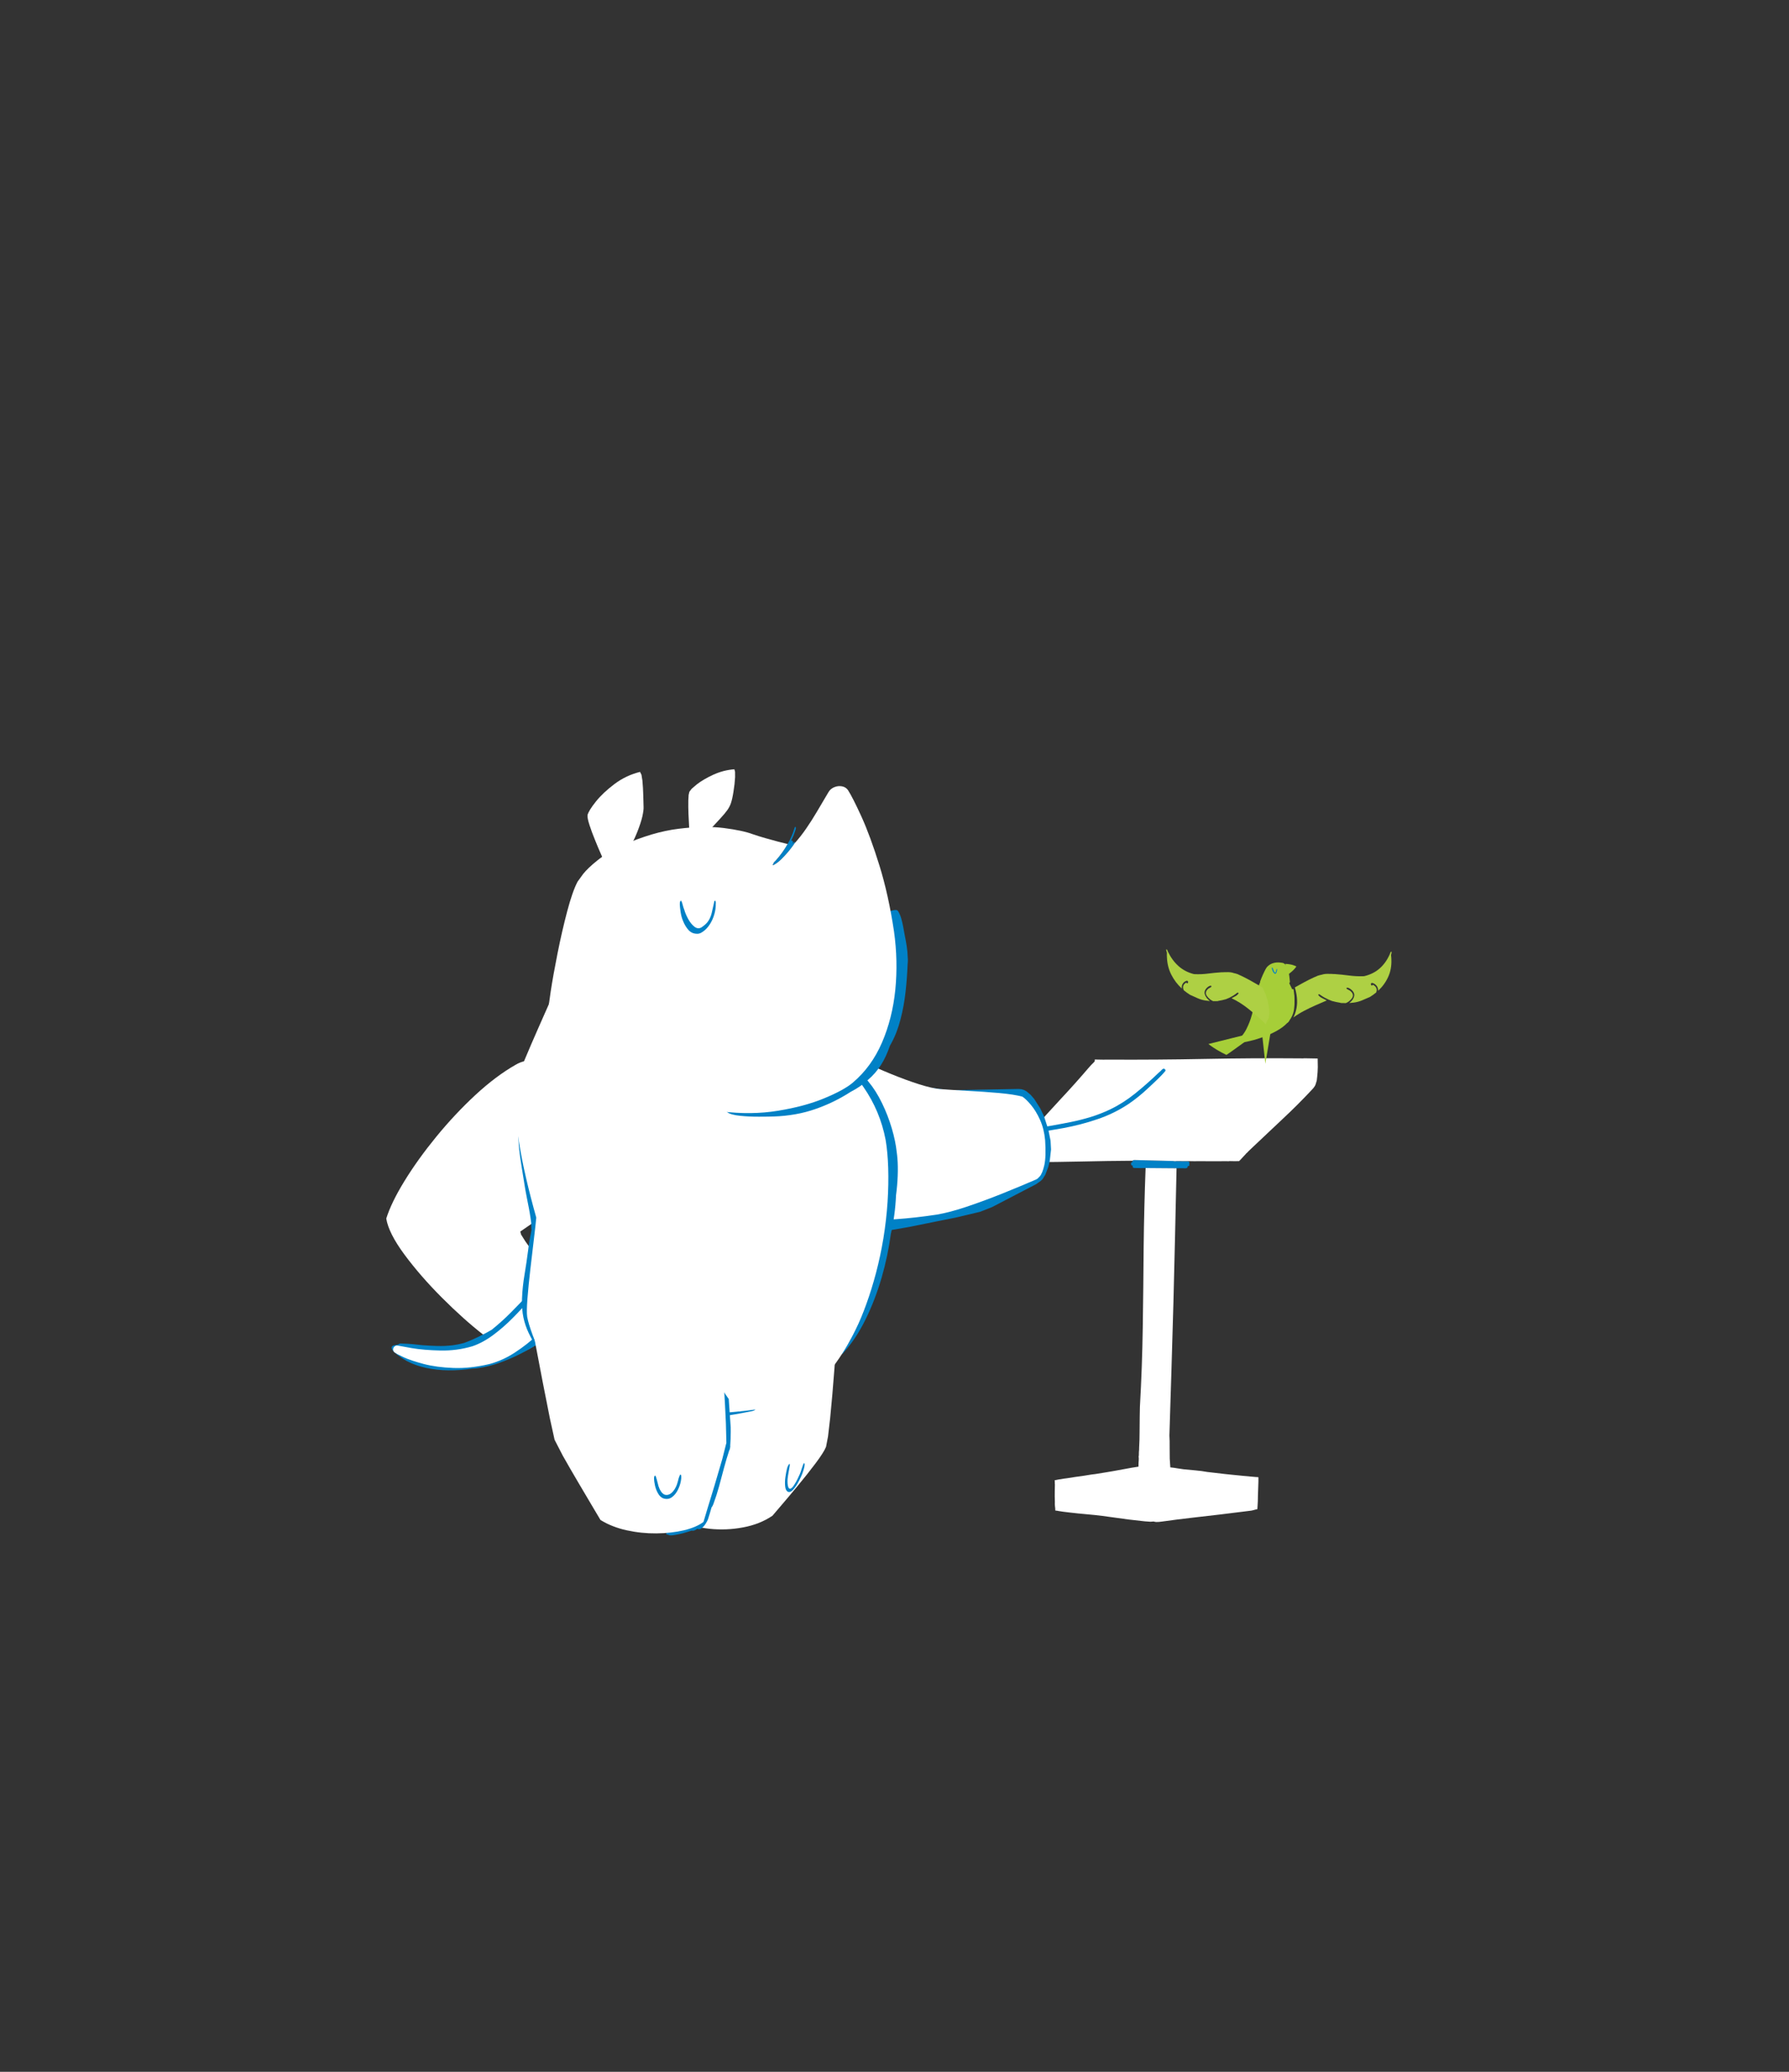 <svg xmlns="http://www.w3.org/2000/svg" xmlns:xlink="http://www.w3.org/1999/xlink" preserveAspectRatio="none" width="760" height="880" viewBox="614 10 760 880"><rect x="614" y="10" width="760" height="880" fill="#333333" stroke="none"/><defs><g id="a"><path fill="#0081c6" d="M1801.75 495.7h-.05l-.4.15q-.15.1-.2.15 0 .1.1.2l-.2.1.15.15.05.05.15-.2.1-.1.05-.1q.1-.05.2-.15.05-.1.15-.15h-.2l.1-.1m51.55 10.8q.15-.15-.05-.45l.1-.3-.1-.4-.2-.15-.25-.05H1848.4l-.4-.05-12.85-.1-.4.15-.05.1-.1.3.05.15q-.35.1-.45.25-.1.2.05.4-.1.2.05.35.15.2.55.2-.2.25-.05.5.15.25.65.25h1.75q.9 0 1.8-.05 2.55 0 5.05-.05 2.55 0 5.1-.05.75 0 1.5-.05h1.45q.35 0 .55-.2.2-.15.1-.45l.1-.05q.3-.05.45-.25z"/><path fill="#FFF" d="M1849.15 507.9v-.4q-2.55.05-5.1.05-2.5.05-5.05.05-.25 13.2-.15 26.45.15 13.2.2 26.45.05 13.2-.45 26.35V590q.05 2.25.05 5.05.05 2.8-.05 5.35v.7q0 .4-.05.7v1.2l-.05.2v.3q0 .15.05.35v.7q0 .45-.05 1v1.15q-2.1.35-4.2.8-2.15.4-4.2.85l-2.1.4-3.55.65-1.4.2-2.2.4h-.05l-.5.1q-1.25.2-2.55.4-1.25.25-2.55.45l-.3.05q-.15.05-.35.05l-.65.1.05.1h-.05v-.1q-.35.1-.7.15l-.7.1-.45.1q-.25.05-.45.1l-.5.1q.05.25.05.5v.45q.05.25.05.45v2.35q0 1.55.1 3.45v.7q.05.3.05.65.05.35.1.75 0 .35.05.75.3.05.6.05.25.05.55.1.35.05.75.1.35.05.75.1.45.05.95.1.45.05.95.1 2.95.3 5.85.5 2.85.2 5.05.45l3.35.4q2.45.3 5.4.65 2.9.3 5.2.5l1.9.1 1-.1q.15.05.4.1t.5.05q.4 0 .9-.05.55-.05 1.1-.15 4.95-.8 9.5-1.4 4.6-.65 9.25-1.25 4.7-.65 9.75-1.4.3-.05.65-.1.3-.1.6-.15.35-.1.65-.2.3-.05.65-.15 0-.55.05-1.2 0-.65.05-1.4v-.3-.9-.3-.25q.05-1.55.05-3.25.05-1.65 0-2.75l-.05-.3h-.65q-.35-.05-.7-.05l-1.4-.1q-.25-.05-.5-.05l-1.5-.1-6-.5-6-.6q-1.75-.3-3.85-.45-2.05-.15-3.9-.3-.75-.1-1.95-.25-1.15-.2-2.45-.3-.1-.9-.15-1.7-.05-.8-.1-1.25-.05-1.85-.1-3.8 0-1.9-.15-3.8v-.1q.3-22.05.5-44.05.15-22.05.2-44.15m45.55-31.55q.15-1.45.15-3.25 0-.75-.05-1.45 0-.7-.05-1.4h-4.4q-.2 0-.4.05h-.7q-15.7.15-31.4.75t-31.4.8q-1.1 0-2.1.05h-2.7v.6l-.2.25q-.5.5-.95 1-.45.5-.85 1-4.4 5.4-9 10.55-4.55 5.1-8.9 10.4l-.1.1h.2q-.1.05-.15.15-.1.1-.2.15l-.05.1-.1.1-.15.2-.05-.05-.05.05q-.55-.65-1.15-1.25-.55-.6-.9-.8l-.25-.05-.1-.05q-.75.2-.9 1.45-.15 1.25-.05 2.45l.1 1.35v2.1q-.05 1.45.05 2.8.15 1.4.6 1.8v.05h.05l.1.05.35-.05h.6q.2 0 .35-.05h1.5q8.3-.15 16.65-.5 8.3-.35 16.6-.55l.05-.1.4-.15 12.85.1.4.05h.35l.35-.05H1849.95l3.2-.05h1.75q.9 0 1.8-.05 2.15-.05 4.3-.05l4.35-.1H1866.2l.3-.05h1.7q.7-.05 1.4-.05l.4-.4q.2-.25.4-.45.7-.75 1.1-1.25l.35-.4.1-.15.2-.15.2-.2.15-.2.55-.55.55-.55.45-.45 9.6-9.5q4.85-4.75 9.35-9.8.65-.7 1-1.3.3-.6.35-1l.1-.3.15-.6.1-1.15z"/></g><path fill="#0081c6" d="M1072.05 483.4q-.05-.15-.15-.2-.15-.1-.35-.15-.2 0-.5.25l-.5.5-.2.2-.15.1q-4 3.85-7.8 6.9-3.8 3.05-7.85 5-3.15 1.5-6.25 2.45-3.1.95-6.3 1.6-3.25.65-6.95 1.3-1.05.15-2.3.35-1.25.2-2.4.3-.75.05-1 .2-.25.2-.35.65-.25.95.8 1.35 1 .45 2.4.5 1.4 0 2.3-.15 6.1-1.25 10.75-2.55 4.65-1.3 8.05-2.85 2.5-1.15 4.35-2.25 1.85-1.1 3.4-2.3 2.05-1.5 3.8-3.05 1.8-1.6 3.35-3.2.9-1 1.7-2 .8-1 1.6-1.9.15-.2.35-.4.2-.2.25-.3.05-.2-.05-.35z" id="b"/><path fill="#FFF" d="M1953.6 1753.95q-.05.55-.05 1-.5 8.1-1.25 16-.7 7.9-2.6 15.85-3.05 11.9-9.05 22.45-5.95 10.6-13.5 20.3-7.55 9.7-15.35 18.9l-.4.5q-.2.3-.45.55l-.5.6q-.45.5-.8.95-.45.55-.95 1.15-.5.6-1 1.15.3.25.7.5l.45.3q.25.2.55.4l1.45 1.05q.7.55 1.3.95.25-.3.55-.65l.35-.45q8.75-10.9 17.2-22.25t14.9-23.8q5.8-11.7 7.95-23.7 2.2-12 2.25-24.95 0-1.65.05-3.3.05-1.7-.05-3.3v-.45q0-.1-.25-.25-.2-.1-.5-.15-.3-.1-.55-.05-.4.15-.45.7z" id="c"/><path fill="#FFF" d="M943.75 492.5q-1.45-10.5-9.8-21.05-8.35-10.5-22.65-18.05-14.35-7.5-33.8-9-15.45-.8-29.3 4.55-13.9 5.3-23.45 14-9.6 8.65-12.15 17.95-6.2 20.7-7.6 47.1-1.35 26.35 1.15 53.45 2.5 27.05 7.95 49.95 5.45 22.9 12.9 36.7 11.7 7.9 37.45 11.1 25.8 3.2 55.8 2.65 29.95-.55 54.4-3.9 24.4-3.35 33.4-8.5 4.6-3.2 7.65-11.85 3.05-8.7 3.95-19.6.9-10.9-.95-20.85-1.85-9.95-7-15.65-6.65-2.85-19.9-5.1-13.2-2.25-27.55-4.05-14.3-1.85-24.3-3.35l-7.5-1.5-2.65-1.4q5.45-26.3 8.9-44.65 3.4-18.4 4.7-30.25 1.25-11.9.35-18.7z" id="d"/><path fill="#0081c6" d="M1144 461.15l-5.2-2-5.4-1.05-10.9-.5-10.9.7-13.5 1.95-21.2 5.15-5.15 1.7-10.1 4.2v.05l-2.4 1.35-8.75 6.75-16.75 18.25-8.35 10.85-12.5 18.05-.5.6-.25-.4-.4-.05-.4.2-.1.2v.25l.15.9-4.95 5.7-.15.4.2.4.4.15.25-.05.2-.15 4.3-4.95 5.8 40.5 13.05 104-.4 70.2.25 2.7v.1l.7 2.45 1.2 2.3 3.2 3.95 3.85 3.3 8.6 5.25 6.95 3 12.15 3.15 9.95 1.2 7.9-.35 10.4-2.4 5-1.9 7.1-3.8 4.2-3.4V760l.05-.05 1.6-2.15 2.7-4.7 20.1-46.85 4.15-12.75v-.05l4.75-24.4 8.1-49.1 5-35.55v-.05l2.75-29.9.15-32.85-5.15-39.7-1.45-5.15-2-4.95-4-6.95-1.95-2.15-2.35-1.55z" id="e"/><path fill="#FFF" d="M968.05 499.25q-6.2 12.6-6.05 19.3.2 4.45 3.55 8.45 3.35 4.05 9.95 12.3t16.4 25.45q5.4 9.75 11.55 23.3 6.15 13.6 11.8 28.2 5.65 14.55 9.5 27.35 3.85 12.75 4.6 20.9.95 11.95 1.9 28.3t2.3 31.45q1.4 15.1 3.5 23.25 2.3 3.55 7.65 8 5.35 4.45 13.4 7.7 8 3.25 18.35 3.25 14.8-.45 22.35-3.15 7.5-2.75 10.1-5.7l2-2.45.75-1.55q5.95-16.6 12.35-35.8 6.35-19.15 11.4-37.25 5-18.05 6.8-31.35 5.4-44.65 3.9-78.55-1.5-33.95-6.45-56.35-4.9-22.4-9.7-32.5-4.95-10.6-15.55-19.7-10.6-9.05-24.2-15.6-13.6-6.55-27.5-9.55-13.9-3-25.45-1.5-14.55 2.4-28.05 12.9-13.55 10.5-24.25 24.4-10.75 13.9-16.9 26.5z" id="f"/><path fill="#FFF" d="M743.05 735.4l2.4 26.55 5.3 56.55q3.05 32.05 5.35 56.5l2.45 26.15q5.05 6.6 17.15 11 12.1 4.35 27.3 5.9 15.25 1.55 29.8-.45 14.6-1.95 24.7-8.05L863 903q5.2-6.15 12.15-14.75t12.55-16.5q5.6-7.9 6.65-11.9l.05-7.5-1.2-13.55q-1.8-16.65-4.6-36.7-2.8-20.05-5.05-34.85l-2.35-15.65q-7.45-13.8-26.3-19.4-18.85-5.55-41.65-5.6-22.85-.05-42.25 2.8-19.4 2.9-27.95 6z" id="g"/><path fill="#0081c6" d="M943.65 840.8q-1.05-2.05-1.45-3.45-.75-2.75-1.15-5.5-.35-2.8-.9-5.5l-.5-1.5-.55-.4q-.6.1-1.05 1.35-.4 1.2-.4 2.45.15 3.15 1.1 7.5.95 4.35 3.1 7.95 2.1 3.6 5.8 4.45 3.45.45 5.8-2.6 2.35-3 3.65-7.05 1.3-4.05 1.65-6.75.15-1 .2-2.9.05-1.9-.25-3.6-.3-1.75-1.25-2.3l-.2-.05q-.15 0-.2.05-.35.35-.45.85l-.15.7q-.25 1.9-.3 3.9 0 2-.35 3.95-.3 1.7-1.15 4.5-.85 2.8-2.15 5.3-1.3 2.45-3 3.1-1.75.45-3.3-.95-1.5-1.45-2.55-3.5z" id="h"/><path fill="#FFF" d="M923.4 167.5q-7.3 4.55-12.05 9.45l-3.75 4.25-1.65 2.85-.5 2.95-.15 4.9q0 5.8.3 12.55.3 6.75.65 11.65l.35 5.15 3.1.4q2.9.45 5.9.75l2.3.15 1.1-.1q6.6-9.4 10.15-14.5 3.55-5.1 5.2-8.2 1.65-3.1 2.5-6.45 1-3.95 1.75-11 .8-7.05.95-13.2l-.1-4.9-.55-2.4q-8.2 1.15-15.5 5.7z" id="i"/><path fill="#FFF" d="M849.85 162.55l-1.6-2.25q-9.45 6.35-16.05 16.6-6.6 10.3-10.05 19.9-3.45 9.65-3.4 13.95.35 2.7 3.35 8.4 3 5.75 6.9 12.05 3.85 6.35 6.8 10.85l3.05 4.7 3.85-1.85q3.6-1.65 7.2-3.5l2.8-1.55 1.2-.9q2.9-13.8 3.9-23.65.95-9.85.75-15.95-.25-6.05-.95-8.65-.75-3-2.4-9.95-1.65-6.95-3.55-13.25l-1.8-4.95z" id="j"/><path fill="#0081c6" d="M683.9 763.35q-6.6.4-13.15.5-4.2-.15-8.5-.15-4.35-.05-9 .3-.7 0-1.75.1-1.05.05-1.8.85l-.2.1q-.15.05-.25.15l-4.05 1.25-1.05.8-.35.95q-.05 2.05 2.85 4.4 2.9 2.35 6.35 4.25 3.45 1.9 5 2.6 7.9 3.4 17.3 4.6 9.4 1.2 19.6.4 10.25-.85 20.65-3.45 1.95-.2 3.65-.55 1.65-.4 2.5-.6 8.6-2.1 17.65-6.3 9.1-4.25 17.65-9.65 8.55-5.4 15.55-10.9.75-.55 1.35-1.05.55-.45.85-1 2.2-1.8 4.1-4.3 1.9-2.5 2.55-4.8.65-2.3-.95-3.4-.55-.2-1.2-.1-.65.1-1.05.6-1.8-.2-4.15 1.6-2.35 1.8-4.15 3.75l-1.95 2.1q-12.5 11.1-28.4 18.9-15.95 7.75-33.15 11-17.25 3.2-33.55.75-3.5-.55-7.35-1.8-3.9-1.25-6.9-3.2l-.65-.25q-.55-.15-.8-.55 1.15-.05 2.55-.15 1.45-.05 2.7-.1.9.1 1.5.15l.7.05q22.65 2.15 40.95-3.8 18.25-6 33.35-18.9 15.1-12.95 28.15-31.65 1.2-1.6 2.65-3.4 1.45-1.8 2.15-3.6.7-1.75-.3-3.2.5-1.3-.1-2.1-.55-.75-2.35-1.2h-.05q-.35-.5-1-.65-.7-.1-1.25.05-1.15.65-2.25 1.9t-1.9 2.35l-1.05 1.5q-7.45 9.55-14.9 18.55t-15.95 17.25q-3.35 2.45-7.5 5.1-4.15 2.65-8.35 5.05-4.2 2.35-7.75 4.05-2.4.9-4.85 1.65-2.5.75-5.05 1.35-6.75 1.45-13.35 1.85z" id="k"/><path fill="#FFF" d="M661.65 767.35l-12.75-1.2q-1.6 0-2.6 1.1-1.05 1.1-1.1 2.55-.05 1.5 1.3 2.7l2.6 1.4 5.45 2.2q6.9 2.6 18.4 4.6 11.45 2 26.2 1.2 14.7-.75 31.5-6.45 11.65-4.35 21.95-12.65 10.35-8.3 18.3-17.35 8-9.05 12.6-15.55l4.8-7.25-1.05-1.4-2.9-2.8q-3.8-3.5-8.4-7.55-4.65-4-7.35-6.3-2.1 3.35-7.35 10.9Q756 723 748.5 732q-7.45 9.05-16.15 16.9-8.75 7.85-17.75 11.9-13.4 5.4-27.85 6.4-14.4 1-25.1.15z" id="l"/><path fill="#0081c6" d="M1065.35 476.45q-4.7-4.8-10.2-9.3-5.25-4.85-11.3-9.3-6-4.5-12.8-8.55l-.4-.6q-.2-.25-.4-.45-.45-.1-.8-.15-.35-.05-.6-.05l-2.65-1.4q-1.5-.8-2.65-1.45-.55-.35-1.1-.25-.55.15-.15 1.05l.55.45 1.4.95q1.85 1.25 4.5 3l.25.7q.1.4.25.85 2.75 8.15 6.25 16.05 3.45 7.95 6.35 16.05 5.6 17.2 7.45 34.5 1.85 17.3 3.35 34.5 1.55 17.25 6.15 34.15 5.65 20 5.8 40.05.1 20.1-4.5 39.8-4.55 19.65-13 38.4l-1.65 2.95q-1.4 2.45-3.1 5.95-1.75 3.5-2.85 7.05-.6.85-1.1 1.65-.45.85-.6 1.6.25.05.5.05l.5-.1q-.2 1.65 0 3.05.2 1.35 1 2.3-.5.8-.9 1.5-.35.75-.45 1.35.95 0 1.9-.95.9-.95 1.25-1.4 11.7-12.15 21.2-29.6 9.55-17.5 16.35-37.45 6.75-20 10.2-39.6 2.35-8.25 3.9-17.1 1.6-8.9 2.35-17.95 1.55-8.65 2.25-17.45.7-8.75.35-16.05-.05-1.25-.15-2.55-.1-1.3-.25-2.7-.65-9.8-3.75-21.55-3.1-11.7-8.25-22.8-5.15-11.15-11.8-19.2-3.95-5.15-8.65-10m-17.4 239.45q2.55-2.9 4.85-5.9-.9 1.3-1.85 2.6-.95 1.35-1.95 2.7-.45.45-1.4 1.6-.95 1.1-.95 2.2.15.05.4.1h.3q.1 0 .25-.15.15-.1.35-.3l.05.1.3.05q-1.1 1.5-2.2 3.05l-2.2 3q-.4.5-1.45 1.7-1.05 1.15-2.15 2.6-.25-1.35-.05-2.85t.7-2.95q.6-.5 1-1l.7-.7q2.75-2.9 5.3-5.85m32.7-63.1q-.528 1.736-1.1 3.45l1.05-3.4q.528-1.736 1.05-3.5-.475 1.75-1 3.45m-181.7 133.4l1.75.3q2.05.3 4.1.45 2.1.2 4.15.25-.2.35.25.55.45.2 1.45.35.4.05.75.1.4.05.85.1-1 .1-2 .15-1 .1-2 .15l-1.65.1q-1.25.1-2.25.55-.1 0-.3.2-.2.15-.2.3.25 1 1 1.1.75.1 1.75.05 11.55-.45 22.45-2.1 10.95-1.65 22.3-3.95.7-.1 2.35-.5 1.65-.4 2.5-1.25 0-.3-.25-.4-.2-.1-.35-.1l-.35-.05q-.35 0-.8.05-.4-.1-.85-.05-.45.05-.7.05-8.35 0-16.7.9-8.3.9-16.65 1.55-8.3.65-16.6-.2l-1.65-.2q-1.25-.15-2.35 0l-.65.75-.05.45.7.35m41.9-1.15q.2-.05.4-.15.2-.05.35-.15.4 0 .8-.05l.75-.05q-.4.05-.65.1t-.45.1l-.6.1-.6.1M746.95 525.2l-.3-2.3q-.3-1.75-.9-3.1-.25-.25-.55-.2-.3 0-.5.3l-.2 1-.1 2.05q-.05 2.5 0 5.25v3.7q-.4 8.85.15 16.75.6 7.9 1.65 15.65 1.05 7.8 2.05 16.25.65 5.45 1.6 11.1.95 5.65 1.85 11.35.05.65.15 1.25.1.6.2 1.15.4 2.55.65 5.1.3 2.5.5 4.95-.1.9-.1 1.85-.05.95.05 1.8 0 .6-.05 1.2 0 .65.1 1.3-1.2 4.65-2.2 9.3-1 4.65-1.7 9.25-1.9 10.9-4.2 21.75-2.35 10.9-3.25 21.85-.65 9.75.65 17t4.35 14q3.1 6.75 7.85 14.85.15.25.4.8t.6 1.25q0 .25.05.55.05.25.2.5l.25-.05q.45.8.95 1.45.55.7 1.1 1 .3-.15.3-.5v-.55q0-.45-.15-1.1-.2-.6-.55-1.35 1.3-1.6 2-3.7l.8-2.7q1.4-6.35 2.6-13.05 1.15-6.65 2.15-13.05 2.5-15.4 4.95-31.25 2.45-15.8 3.95-31.3 1.1-13.05-1.05-26.6-2.2-13.55-6.85-26.7.05-.6 0-1.15 0-.55-.15-1-.15 0-.3-.1-.2-.1-.25-.05l-.1.05q-3.2-8.7-7.25-16.85-4-8.15-8.55-15.45l-1.1-1.65q-.9-1.3-1.7-2.4 0-.1-.2-.2-.2-.05-.35 0 .2-4.7.4-9.45.25-4.75.1-9.8z" id="m"/><g id="n"><path fill="#FFF" d="M955.75 420.8q-32.35 1.95-74.45 4.9-42.1 3-73.95 5.35l-33.55 2.45-6.15 9q-5.85 8.75-12.75 23.3t-10.45 32.15q-3.25 18 .4 46.1 3.6 28.05 13.25 66.4-.8 6.15-2.9 18.9-2.15 12.8-4.45 27.5-2.35 14.75-3.8 26.75-1.45 12.05-.9 16.6.9 6.2 4.65 17 3.8 10.75 10.3 22.85 6.5 12.15 15.7 22.35 9.15 10.25 20.95 15.4 14.6 5.8 36.3 8.2 21.75 2.35 46.25 2.2 24.5-.2 47.4-2.1 22.9-1.9 39.9-4.7 20.25-3.4 35.8-13.2 15.5-9.75 27.6-24.6 12.1-14.8 22.1-33.25 5.6-10.1 11-23.3 5.45-13.15 10.15-28.2 4.7-15.1 8.05-30.9 3.5-16.85 5.25-33.15 1.7-16.25 1.8-30.6.1-14.35-1.4-25.35-4.1-26.05-18.75-47.6t-32.4-37.35q-17.7-15.8-31.05-24.7l-14.95-9.75h-10.05l-24.9 1.35z"/><path fill="#0081c6" d="M1027.1 329.9q-1.45 1-1.4 3 .1 2 .4 3.7-1.25.65-1.3 3-.1 2.3.25 4.5l.4 2.4q.5 5 .3 10.2-.25 5.2.6 10.6 1.2 7 .5 15.15-.65 8.15-2.75 16-2.15 7.85-5.3 13.9l-.95 1.8-.3.9.5.35 1.4.1q.95-.9 1.75-2.25l1-1.8q1.2-2.6 2.2-5.4 1-2.75 2.4-4.8 1.95-2.7 3.15-7.35 1.25-4.65 1.7-9.55.5-4.95.1-8.6-.15-1.5-.2-3-.05-1.5 0-3.05.6-2.8.6-5.4 0-2.65-.2-5.85-.2-4-.1-7.35.05-3.35.25-7.15l.1-2.05q.05-1.75-.3-3.55-.3-1.85-1.35-2.55-.2.05-.35.15-.15.05-.3.15-.25-2.2-.65-3.65-.35-1.5-.9-1.95-.15-.15-.5-.35-.35-.2-.75-.25z"/></g><path fill="#0081c6" d="M1051.6 302.65q-.5-1.15-1.7-1.2-1.2-.1-2.5.3-1.35.4-2.35.75-3.4 1.1-4.6 4.7-1.15 3.6-1.15 7.95 0 4.3.05 7.55-.1 5.4-.35 10.5-.25 5.1 0 10.55.6 10.65.5 21-.05 10.3-.45 20.95-.05 1.6 0 4.65.05 3.05.35 6.4-.2.05-.35.1-.2.1-.45.2l-.25.4q-.2.35-.6.6l-1 .7-.55.5q-.25.35-.3 1.05-.35.9-.5 1.85-.15.9-.25 1.45-.15.55-.3 1.15-.2.6-.45 1.1l-.15.5q-.15.35-.25.65-1.4-.4-2.45 1.35-1 1.75-1.6 3.75l-.65 2.2q-.6 1-1.5 1.7t-1.9 2.5q-1.05 2.15-2 3.95-1 1.8-1.95 3.5.5-1.75.45-3.2-.1-1.5-1.1-2.3-.75.55-1.35 1.75-.65 1.2-1.1 2.4-.4 1.15-.65 1.65-1.1 2.25-3.55 6.4-2.4 4.15-5 7.95-2.65 3.85-4.4 5.15l-.7.1q-.65.1-1 .5-.3.1-.25.4l.05.35q0 .15.35.3l.3.25q-.4 1.05-1.5 2.35-1.05 1.3-2.4 2.75-9 1.2-18.5 2.7-9.5 1.5-18.85 3.65-9.35 2.2-17.8 5.5-6.75 2.65-13.5 5.15-6.8 2.5-13.5 5.05l-2.1 1.05q-1.55.85-2.65 1.95-.05.25 0 .55 0 .25.1.5-.3.2-.25.5.1.25.35.55 2.5 2.7 9.3 4.05 6.8 1.4 14 1.85 7.2.5 10.9.6 16.4.45 30.7-4.6t27.05-14q3.85-2.15 7.3-4.7 3.45-2.55 6.6-5.8 5.8-5.45 10.25-12.85 4.4-7.4 7.85-17.5.2-.35.35-.7l.4-.7q5.25-9.95 8.65-22.45 3.45-12.45 5.45-25.5 2-13 3.1-24.6.15-1.15.4-3.2.2-2 .15-3.6.25-5.45-.05-10.75-.3-5.25-.85-11-.2-3.15-.55-7.15-.35-4-.95-7.9-.65-3.9-1.85-6.75z" id="o"/><g id="p"><path fill="#0081c6" d="M980.9 222.3l.4-1.3q.25-.95.1-1.7-.5-.4-.7 0-.2.45-.35 1.05-1.15 3.7-2.65 7.25-1.5 3.6-3.35 6.95-2.1 3.95-4.55 7.6-2.45 3.7-5.25 7.1-.3.3-.95 1-.7.75-.9 1.45l.15.1q-.35.3-.55.6-.25.35-.3.7.3.3.7.15.4-.15.65-.35 2.45-1.45 5.3-4.45 2.85-3.05 5.5-6.45 2.6-3.4 4.2-5.85.15-.2.45-.65.3-.5.6-1.05.2-.35.3-.75.1-.35.05-.7-.45-.25-.75.15t-.5.8q-.15.2-.25.4l-.3.4q.35-.85.45-1.65.05-.8-.35-1.4-.35-.2-.6-.1t-.45.4q1.2-2.5 2.2-4.95.95-2.45 1.7-4.75m-14.3 26.2l.25-.3h.05l-.3.3z"/><path fill="#FFF" d="M966.85 248.2l-.25.3.3-.3h-.05m45.6-63.95q-2.9 1.1-4.65 4.1-5.3 9.6-9.85 17.75-4.5 8.15-9 15.15-4.45 7-9.55 13.2-.3.55-.6 1.05-.3.45-.45.65-1.6 2.45-4.2 5.85-2.65 3.4-5.5 6.45-2.85 3-5.3 4.45-.25.2-.65.35-.4.15-.7-.15.05-.35.3-.7.2-.3.55-.6l-.15-.1q.2-.7.9-1.45.65-.7.95-1 2.8-3.4 5.25-7.1 2.45-3.65 4.55-7.6-2.9-1.1-7.15-2.85t-9-3.85q-4.7-2.1-9-4.3-6.95-3.95-20.9-7.25-14-3.3-33.35-1.7-19.3 1.55-42.4 12.4-11.7 5.9-19.2 12.5-7.55 6.6-11.4 11.85l-4.65 6.95q-4.35 8.75-9.45 26.95t-9.7 38.5q-4.6 20.25-7.4 35.15l-2.1 11.7-.5 5.35 1.2 3.65 3.1 6.75q4.05 8.25 13.25 21.1 9.2 12.85 25.1 28.85 13.95 13.5 28.95 22.25 15 8.7 28.05 13.55 13.05 4.85 21.2 6.75 22 5.1 41.9 2.45 19.95-2.6 34.85-9.1 14.9-6.45 21.9-12.9 14.8-13.7 24-35.6 9.2-21.9 13.1-48.4 3.85-26.55 2.6-54.2-1.8-34.2-6.7-61.8-4.9-27.65-10.2-46.15-5.35-18.5-8.3-25.3-1.35-2.95-4.1-3.85-2.75-.9-5.6.25z"/></g><path fill="#FFF" d="M789.2 341.6q-3.4 5.75-11.45 18.2-8.05 12.45-17.8 27.65t-18.3 29.35q-8.55 14.1-12.85 23.2l49.1 7.45q46.65 6.55 107.9 14.7 61.2 8.1 107.35 13.7l35 3.95 12.65.65-7.8-9.85q-5.8-7.2-13.15-15.8-7.35-8.55-13.8-15.45-6.5-6.85-9.8-8.9l-35.8-15.85q-31.25-13.5-70.8-30.35-39.6-16.85-69.25-29.4l-31.2-13.25z" id="q"/><path fill="#0081c6" d="M840.25 295.25q-.35.05-.6.4-.25.3-.35.8-.05.25-.1.6l-.1.7q-.05.65-.05 1.4v1.3q.05 4.3.35 6.75.3 2.5.9 4.75 1.2 4.9 3.35 8.6 2.2 3.7 5.85 4.8.65.25 1.35.25.7 0 1.15-.1 3.2-.85 5.8-3.55 2.55-2.65 4.2-6.4 1.65-3.7 2.2-7.55l.1-.7q.1-.55.1-1.2.2-1 .15-1.8-.05-.85-.4-1.4-.45.15-.65.7-.15.55-.2.8-1.2 4.15-2.2 7.35-.95 3.25-2.75 5.6-1.75 2.35-5.45 3.85-2.65.85-4.95-2.1-2.3-3-3.9-7.55-1.6-4.6-2.2-8.45l-.4-1.8-.3-1.9q-.15-1.3-.35-2.3-.25-.95-.55-1.85z" id="r"/><path fill="#FFF" d="M915.85 293.65q-.95-9.75-6.65-17.4-5.7-7.65-18.65-10.15-13.2-1.9-21.3 3.85-8.15 5.75-12.65 14.6-4.45 8.8-6.65 16.15 8.9 1.05 20.1 2.9 11.2 1.85 23 4.1 11.75 2.2 22.35 4.35 1.35-8.7.45-18.4z" id="s"/><path fill="#0081c6" d="M1058.25 803.1q-1.25-1.8-2.3-3.55-.05.6 0 1.05v.65q.1 3.4.4 6.65.3 3.25.2 6.75-.05 1.5-.05 3-.05 1.55 0 3-.4-2.25-.9-4.55-.45-2.3-1.05-4.65-.1-.45-.25-.9-.15-.5-.35-1-.4-1.1-.9-2.3-.5-1.15-1-2.35l-.3-.7q-.15-.3-.25-.6l-.1-.2q-1.1 0-2.2-.15t-2.15-.45q-3.5 16.3-6.55 31.9-3.1 15.6-6 31.3-2.95 15.7-6.05 32.25-.25.55-.5 1.15-.2.55-.45 1.15-.95 1.35-1.95 2.65-1 1.3-2.1 2.6l-.2.25-1 .35q-2.5.55-5.05 1-2.55.45-5.2.7l-3.7.15q-3.15.15-6.1.95-2.95.75-2.85 2.6.25.3.65.4.35.05.75 0 .25.2.55.3.3.15.6.2 1.45.4 4.95-.05 3.55-.4 7.8-1.25 4.2-.9 7.75-1.85.75.35 2.1.05 1.4-.35 2.95-1.3 2 .9 4.1-.5 2.1-1.35 3.7-3.45 1.65-2.1 2.2-3.35 1-2.3 1.9-4.6.9-2.3 1.75-4.6.45-.4.9-1.05t.9-1.55q3.3-6.9 5.9-13.95 2.6-7.1 5.1-14.2 2.55-7.05 5.55-14.05l.25-.2q.1-.15.2-.45.1-.3.2-.75.2-.55.3-1.05.1-.5 0-.9.35-2.45.65-5.45.25-3.05.4-5.6l.15-3.45q-.1-5.25-.3-10.5-.2-5.3-.3-10.6v-.55q-.05-.3-.05-.7-1.4-1.85-2.7-3.7m-8.55 32.7l.05 2.5q.1 1.9.5 3.75-2.15 8.45-5.5 17-3.3 8.6-6.4 16.9 2.8-13.95 5.45-27.75 2.65-13.8 5.3-27.9.2 3.85.45 7.75t.15 7.75z" id="t"/><path fill="#FFF" d="M887.3 748.6l2.05 12.55q1.95 11.85 4.65 27.9 2.7 16 5.1 29.25l3.35 16.8 6.7 12.6q5.75 9.85 13 21.65 7.25 11.8 12.65 20.55l5.8 9.35q10.15 5.85 23.3 8.7 13.15 2.85 26.65 3.05 13.55.2 24.85-1.85 11.35-2.1 17.9-6.15l3.5-8.85q3.35-8.25 7.85-19.45 4.45-11.2 8.1-20.75l4.35-12.7.35-15.55q0-12.75-.25-28.5t-.5-27.6l-.3-12.75q-8.75-2.85-31.25-6.35-22.45-3.5-50-5.9-27.6-2.4-51.7-1.85-24.1.55-36.15 5.85z" id="u"/><path fill="#0081c6" d="M938.3 828.5q.2 3.1 1.2 6.95 1 3.8 2.75 6.95 1.7 3.15 4.05 4.3 4 1.55 6.85-1.1 2.85-2.65 4.45-7.45 1.6-4.75 1.75-9.5.05-1.1-.1-2.65-.15-1.55-.85-1.55-.15.3-.3.65l-.15.5q-.6 2-.85 4.2-.3 2.15-.8 4.3-1.15 4.45-3.3 7.15t-4.75 2.35q-2.55-.35-4.9-4.95-1.2-2.6-1.95-5.7-.8-3.05-1.8-5.85-.6-1.4-1-.55-.35.8-.3 1.95z" id="v"/><path fill="#A6CE38" d="M957.25 636.4l-56.85-.25 27.95 211.35 28.9-211.1z" id="w"/><path fill="#AED044" d="M1110.2 528.85l-.2-.1-.3-.05-.4-.2q-.25-.05-.5-.15-.25 1.1-.3 1.9-.05.75.2 1.05l.2.15q-.25.7-.15 1.35.1.65.65 1.15.25-.1.5-.15.3-.1.55-.2-.15.35-.15.75.05.35.35.75l.15-.05q3.7 15.1 13.35 34.6 9.7 19.5 23.1 36.55 13.35 17 28.2 24.75.55.3 1.35.7.75.4 1.6.65.5 1.15 1.4 1.75.9.6 2.4.2.45-1.85.5-4.45.05-2.55.1-4.1-.3-.3-.55-.75-.2-.45-.4-1.1-.8.05-1.65-.95-.9-.95-1.6-3.05-.2-.65-.45-1.3-.2-.65-.45-1.3-7.5-23.75-19.85-45.15-12.35-21.45-33.8-36.05-1.05-.7-2.15-1.35-1.05-.7-2.2-1.35l-1.4-.8q-.75-.4-1.45-.8-.3-.15-.55-.3l-.55-.25-.7-.4q-.35-.15-.65-.35l-.65-.3-.6-.3-1.65-.6q-.55-.15-1.3-.4m224.3-364.5q-.85 2.45.3 5.4 1.2 2.9 1.75 4.05 10.65 34.05 4.85 66.2-5.8 32.15-30.05 62.4-1.25 1.15-2 1.95l-.95.95q-23.5 20-49.15 36.05-25.7 16.05-50.85 33.8l-1.45 1q-1.15.8-1.85 1.65-1.85 1.35-4.1 2.95l-2.8 1.95q-1.1.85-2.45 1.95t-2.95 2.4q-9.35 6.6-15.6 12.7t-10.55 12.6l-2.5 2.9q-1.2 1.4-2.35 2.85-3 3.75-5.15 7.2-2.2 3.45-3.3 6.4-1.45 2.35-2.85 4.8-1.4 2.5-2.8 5.1-9.35 17.85-17.9 36.8-8.6 18.95-16.25 37.2-.15.25-.35.75l-.45 1.05.3.15q.7.4 1.45.85l1.5.8.95.55.9.5q.45.25.9.55.4.2.75.4l.7.45q.75.45 1.5.85l1.5.9q.45.3.9.55.45.3.9.55 1.25.8 2.45 1.6 1.25.75 2.45 1.55 18 11.8 31.25 26.55 13.25 14.8 20.95 33.4 1.65 3.9 2.95 8 1.35 4.1 2.45 8.35 6.6-22.7 17.55-46.4 10.95-23.65 23.45-46.35 12.5-22.65 23.7-42.35l-8 2.1q-6 1.65-11.9 3.2l-7.75 1.9q-2.95.45-5.55.65-2.6.2-4.85.15h-.05l-4-.45-1.25-1.05q.1-1.4 1.85-3.5.45-.45 1.15-.55.65-.05.9-.05 4.25-.6 8.15-1.2 3.9-.6 7.55-1.3 2.7-.5 5.25-1.05t5.05-1.1q8.25-1.95 16.1-4.5 7.8-2.45 16-5.6 8.4-3.95 16.75-8.4 8.4-4.45 16.45-9.35.15.15.25.3l.3.3q.5-.6 1.1-1.15.6-.5 1.3-1.05l1.85-1.35q1.9-1.45 3.75-2.85l3.7-2.9q1.4-1.05 2.8-2.15l2.7-2.2 2.05-4.05q1-2 1.85-4.2.4-.9.7-1.9.3-.95.6-2l.2-.8q.1-.45.2-.85.25-1.2.45-2.35l.4-2.3q.15-.8.25-1.6t.2-1.55q.55-4.7.1-8.7-.45-3.95-2.15-7.05-2.4-4.3-7.95-6.45-5.55-2.15-15.15-1.6-3.2.4-9.1 2.1l-7.2 1.8q-4.1-.9-3.05-2.85 1-2 2.9-2.8.45-.3 1-.6l.75-.4q5.2-2.15 10.95-2.8 5.8-.65 11.35-.35 14.6 1.1 19.75 10.55 5.15 9.45 3.65 21.75 0 .3-.05.65-.05.35-.1.65-.25 2.2-.75 4.4-.45 2.15-1.05 4.25 7-6.15 13.35-12.7 6.4-6.55 11.9-13.7 2.85-3.65 5.4-7.55 2.6-3.85 4.85-7.9 4.25-7.55 8.3-14.85 4-7.25 8.1-14.4 2.8-7.25 5.05-14.55 2.2-7.3 3.8-14.7-1-2.9-2.65-5.4-1.65-2.5-4-4.4-1.15-.9-2.55-1.65-1.35-.75-2.95-1.3-1-.4-2.1-.65t-2.3-.45q-1.4-.2-2.9-.25-1.5-.05-3.15 0l-3.75.5q-2.85.45-5.25 1.1 1 4.6-2.1 5.2-3.1.6-5.7-1.55-2.6-2.2-.05-5.95.45-.4 1-.75l.7-.5q4.3-2.2 9.55-3.2 5.25-.95 10.1-.5l.8.1q1.25.15 2.4.35 1.15.2 2.25.45 1.95.5 3.65 1.2 1.75.65 3.3 1.55 2.3 1.3 4.2 2.95 1.85 1.7 3.3 3.7 5.6-33.3-3.3-64.55-8.9-31.3-35.3-56.65-1.9-1.85-5.8-5.55-3.95-3.7-7.85-6.6-1.15-2.75-2.4-4.9-1.25-2.15-2.5-3.45-.8-.95-1.55-1.5-.8-.55-1.95.7z" id="x"/><path fill="#A6CE38" d="M1072.2 375.55l-4.05-17.8q-26-12.55-57.2-16.7-31.2-4.15-54.1-4l-24 .5-6.8 14.25q-6.4 13.4-13.6 28.5-7.2 15.05-10.05 21.15l180.85 23.65-3.85-17.3q-3.6-16.05-7.2-32.25z" id="y"/><path fill="#A6CE38" d="M1001.3 267.15q-15.6 1.8-25.15 7.4-9.55 5.55-13.9 10.55-4.6 5.15-13 19.85-8.4 14.7-15.2 28.7l-5.1 11.25-1.65 5.8q1.5 5.7 11.65 11.85 10.1 6.15 24.4 11.1 14.25 4.9 28.2 6.9 16.55 2.1 33.15.8 16.55-1.3 28.7-5.5 12.15-4.25 15.35-10.85l-1.4-28.15q-1.5-20.5-7.7-40.2-6.2-19.7-20.15-25-22.55-6.3-38.2-4.5z" id="z"/><path fill="#A6CE38" d="M1099.4 333.3q11.45-10.2 19.2-22.3l-3.55-2.1-10.1-4.2q-13.4-5.25-36.75-7.1l2.95 10.5q3.05 9.8 6.7 21.3 3.65 11.5 5.55 17.3l16-13.4z" id="A"/><path fill="#A6CE38" d="M793 728.5l11.5 6.7q11.3 6.35 30.65 14.8 19.35 8.4 43.85 15l10.25-22.7q9.2-21.4 21.05-49.5 11.85-28.05 20.8-49.35l9.4-22.45-25.4-11.05L793 728.5z" id="B"/><path fill="#A6CE38" d="M925.95 432.95l-24.45 3.1-9.45 2.05q-2 9.35-5 29.7-3 20.4-7.65 47t-11.6 54.6q-8.4 37.55-26.8 76.8-18.4 39.2-59.2 75l12.6 1.85 23.35-2.45q28.75-4.55 70.05-17.05t86.3-32.35q52.95-24 83.6-48.35 30.65-24.3 44.3-48.7 13.65-24.4 15.6-48.55 2.15-25.45-.45-50.4-2.6-25-6.1-41.95l-4.2-18.1-33.5 2.9q-31.8 2.95-73.65 7.1-41.85 4.15-73.75 7.8z" id="C"/><path fill="#0081c6" d="M1010.55 296.3q-.2-.05-.3 0-2.05 2.15-.05 8.2 1.95 6.1 3.55 8.8 5.35 8.9 8.9 6.8 3.6-2.05 5.2-10.65l.55-3.3q.35-2.9-.85-4.3-.3-.1-.6 0-.25.15-.4.3l-1.2 4.65q-.75 3.9-1.3 5.55-.2.65-.95 2.15-.8 1.55-1.7 2.25-.15 0-.3-.1l-.2-.15q-2.35-1.4-4.8-7.55-2.45-6.15-3.35-8.95l-.55-1.65q-.45-1.2-1.25-2-.2 0-.4-.05z" id="D"/><path fill="#A6CE38" d="M1032.8 313.4l-.75-4.85q-.85-4.45-3.65-8.95-2.8-4.45-8.5-4.7-6.65.35-9.9 5.9-3.25 5.5-3.9 12.4l26.7.2z" id="E"/><path fill="#AED044" d="M1010.9 351.45l-2.1-1.5q-35-26.75-71.05-50.65-36.05-23.85-68.1-54.6l-1.25-1.45q-1-1.2-2.65-3.05Q834.5 192.65 831.8 140q-2.7-52.6 20.05-110.1 1-1.9 3.4-6.9 2.35-5 1.55-8.95-1.6-2-2.85-1-1.3 1-2.65 2.65-2.2 2.35-4.5 6t-4.55 8.35Q835.7 35.25 829 41.8t-9.95 9.8q-45.1 44.8-64.6 97.55-19.55 52.7-17.4 107.2 2.6-3.45 5.75-6.4 3.2-3 7-5.4 2.5-1.6 5.25-2.9 2.8-1.3 5.85-2.35 1.7-.55 3.5-1 1.8-.45 3.7-.85.35-.05.65-.1.35-.1.65-.15 7.45-1.25 15.25-.15 7.85 1.05 14 4.3l.95.65q.8.6 1.4 1.2 3.2 6-1.2 9.85-4.35 3.85-9 3.15-4.65-.7-2.2-8.4-3.55-.8-7.85-1.25l-5.6-.4q-2.5.05-4.8.3-2.3.3-4.45.75-1.85.4-3.6.95-1.75.55-3.35 1.3-2.5 1.05-4.75 2.45-2.25 1.4-4.2 3.05-3.95 3.4-6.95 7.7-2.95 4.3-5.05 9.2 1.05 12.05 3.05 23.9 1.95 11.9 4.85 23.55 4.9 11.45 9.65 23.05 4.8 11.6 9.8 23.75 2.7 6.45 5.85 12.6 3.2 6.1 6.85 11.9 7 11.2 15.5 21.4 8.45 10.25 17.95 19.65-.55-3.4-.8-6.95-.3-3.55-.3-7.15v-1.1-1.1q.05-20.15 9.7-36.35 9.65-16.2 32.15-19.55 8.55-1.05 17.25-.6 8.65.45 16.15 3.5l1.05.55q.85.45 1.45.95 2.7 1.05 3.9 4.25 1.2 3.2-5.2 5.1l-10.6-2.3q-8.7-2.15-13.5-2.5-14.55.1-23.45 4.25-8.9 4.1-13.3 11.5-3.2 5.3-4.65 11.95-1.4 6.65-1.5 14.3v2.6l.1 2.6q.05 1.85.15 3.8.1 1.9.25 3.85.1.65.15 1.35.05.65.15 1.3.2 1.75.5 3.3.3 1.6.7 3.05.9 3.55 2 6.75 1.15 3.2 2.35 6.5 1.85 1.7 3.75 3.35 1.9 1.65 3.85 3.3l5.1 4.4q2.55 2.15 5.15 4.3.65.5 1.3 1.05.6.5 1.25 1.05.95.75 1.8 1.6.8.85 1.5 1.75.2-.3.45-.55.25-.2.5-.45 11.35 7.25 23.25 13.75t23.95 12.1q11.9 4.35 23.35 7.65 11.45 3.35 23.7 5.7 3.65.7 7.45 1.35 3.8.65 7.8 1.2 5.45.75 11.3 1.35 5.85.6 12.2 1.1.4-.05 1.4.05 1 .1 1.6.75 2.3 3.3 2.2 5.6l-2.15 1.9-6.15 1.15h-.1q-3.45.3-7.4.25-3.95-.05-8.3-.45l-17.45-4.1q-12.7-3.3-17.8-4.4 21.95 55.3 29.2 120.45 7.3 65.15 8.2 127.3-.1 1.9-.65 6.8t-.1 8.45q2.15.5 3.65-.55 1.5-1.1 2.45-3.05l11-3.6q9.5-3.05 18.9-6.15l10.65-3.6q24.05-14.1 47.05-40.45 23.05-26.4 40.85-56.4t26.25-54.9h.25q.5-.65.65-1.3.1-.6-.05-1.2.35.15.75.25.35.15.75.2.95-.85 1.25-1.95.25-1.05.05-2.2l.25-.25.45-4.6-1.35-7.75q-2.25-9.4-3.45-13.2-8.25-29.35-17.7-59.85-9.4-30.5-20.3-59.1-1.6-4.2-3.25-8.15-1.7-3.95-3.45-7.65-1.1-4.75-3.8-10.25-2.65-5.5-6.55-11.4-1.45-2.2-3-4.45-1.6-2.3-3.3-4.55-5.25-10.35-13.6-19.75-8.4-9.4-21.35-19.3-2.15-2.05-4.05-3.75-1.85-1.65-3.4-2.95l-3.95-3q-3.1-2.35-5.65-4.45-.9-1.3-2.45-2.5z" id="F"/></defs><use xlink:href="#a" transform="matrix(1.295 .023 -.024 1.28 -1268.65 -185.9)"/><use xlink:href="#b" transform="matrix(1.333 0 0 1.333 -320 -180)"/><use xlink:href="#c" transform="matrix(.461 .404 -.409 .455 925.55 -1121.85)"/><use xlink:href="#d" transform="matrix(.301 .313 -.317 .325 740.95 51.6)"/><use xlink:href="#e" transform="matrix(.044 .472 .418 -.005 690.25 -9.95)"/><use xlink:href="#f" transform="matrix(.044 .472 .418 -.005 690.25 -9.95)"/><use xlink:href="#g" transform="matrix(.471 -.011 -.109 .581 637.4 134.8)"/><use xlink:href="#h" transform="matrix(.331 .025 -.143 .493 756.45 201.85)"/><use xlink:href="#i" transform="matrix(.574 .019 -.009 .458 388.5 244.8)"/><use xlink:href="#j" transform="matrix(.551 .142 -.12 .447 437.75 145.75)"/><use xlink:href="#k" transform="matrix(.481 .043 -.03 .468 493.75 195.05)"/><use xlink:href="#l" transform="matrix(.481 .043 -.03 .468 493.75 195.05)"/><use xlink:href="#m" transform="matrix(.454 .002 .018 .47 486.65 238.75)"/><use xlink:href="#n" transform="matrix(.454 .002 .018 .47 486.65 238.75)"/><use xlink:href="#o" transform="matrix(.574 -.033 .038 .456 380.4 293.7)"/><use xlink:href="#p" transform="matrix(.574 -.033 .038 .456 380.4 293.7)"/><use xlink:href="#q" transform="matrix(.3 -.042 -.018 .45 621.75 304.05)"/><use xlink:href="#r" transform="matrix(.588 -.167 .048 .52 395.1 379.3)"/><use xlink:href="#s" transform="matrix(.574 -.033 .038 .456 376.6 277.95)"/><use xlink:href="#t" transform="matrix(.471 -.013 .024 .539 404.5 183.15)"/><use xlink:href="#u" transform="matrix(.471 -.013 .024 .539 404.5 183.15)"/><use xlink:href="#v" transform="matrix(.547 .019 -.035 .462 407.6 237.2)"/><use xlink:href="#w" transform="matrix(.079 .001 -.002 .077 1079.9 395.65)"/><use xlink:href="#x" transform="matrix(.073 .07 -.07 .087 1119.05 306.5)"/><use xlink:href="#y" transform="matrix(.083 -.013 .012 .065 1068.05 416.85)"/><use xlink:href="#z" transform="matrix(.089 -.009 .005 .09 1065.05 403.9)"/><use xlink:href="#A" transform="matrix(.094 -.002 -.002 .091 1060.2 394.45)"/><use xlink:href="#B" transform="matrix(.1 .028 -.026 .061 1067 386.8)"/><use xlink:href="#C" transform="matrix(.071 .004 -.005 .078 1087 393.35)"/><use xlink:href="#D" transform="matrix(.115 -.001 .001 .112 1037.95 388.75)"/><use xlink:href="#E" transform="matrix(.093 .007 -.008 .091 1059.7 390.2)"/><use xlink:href="#F" transform="matrix(.045 -.042 .049 .048 1070.35 448.55)"/></svg>